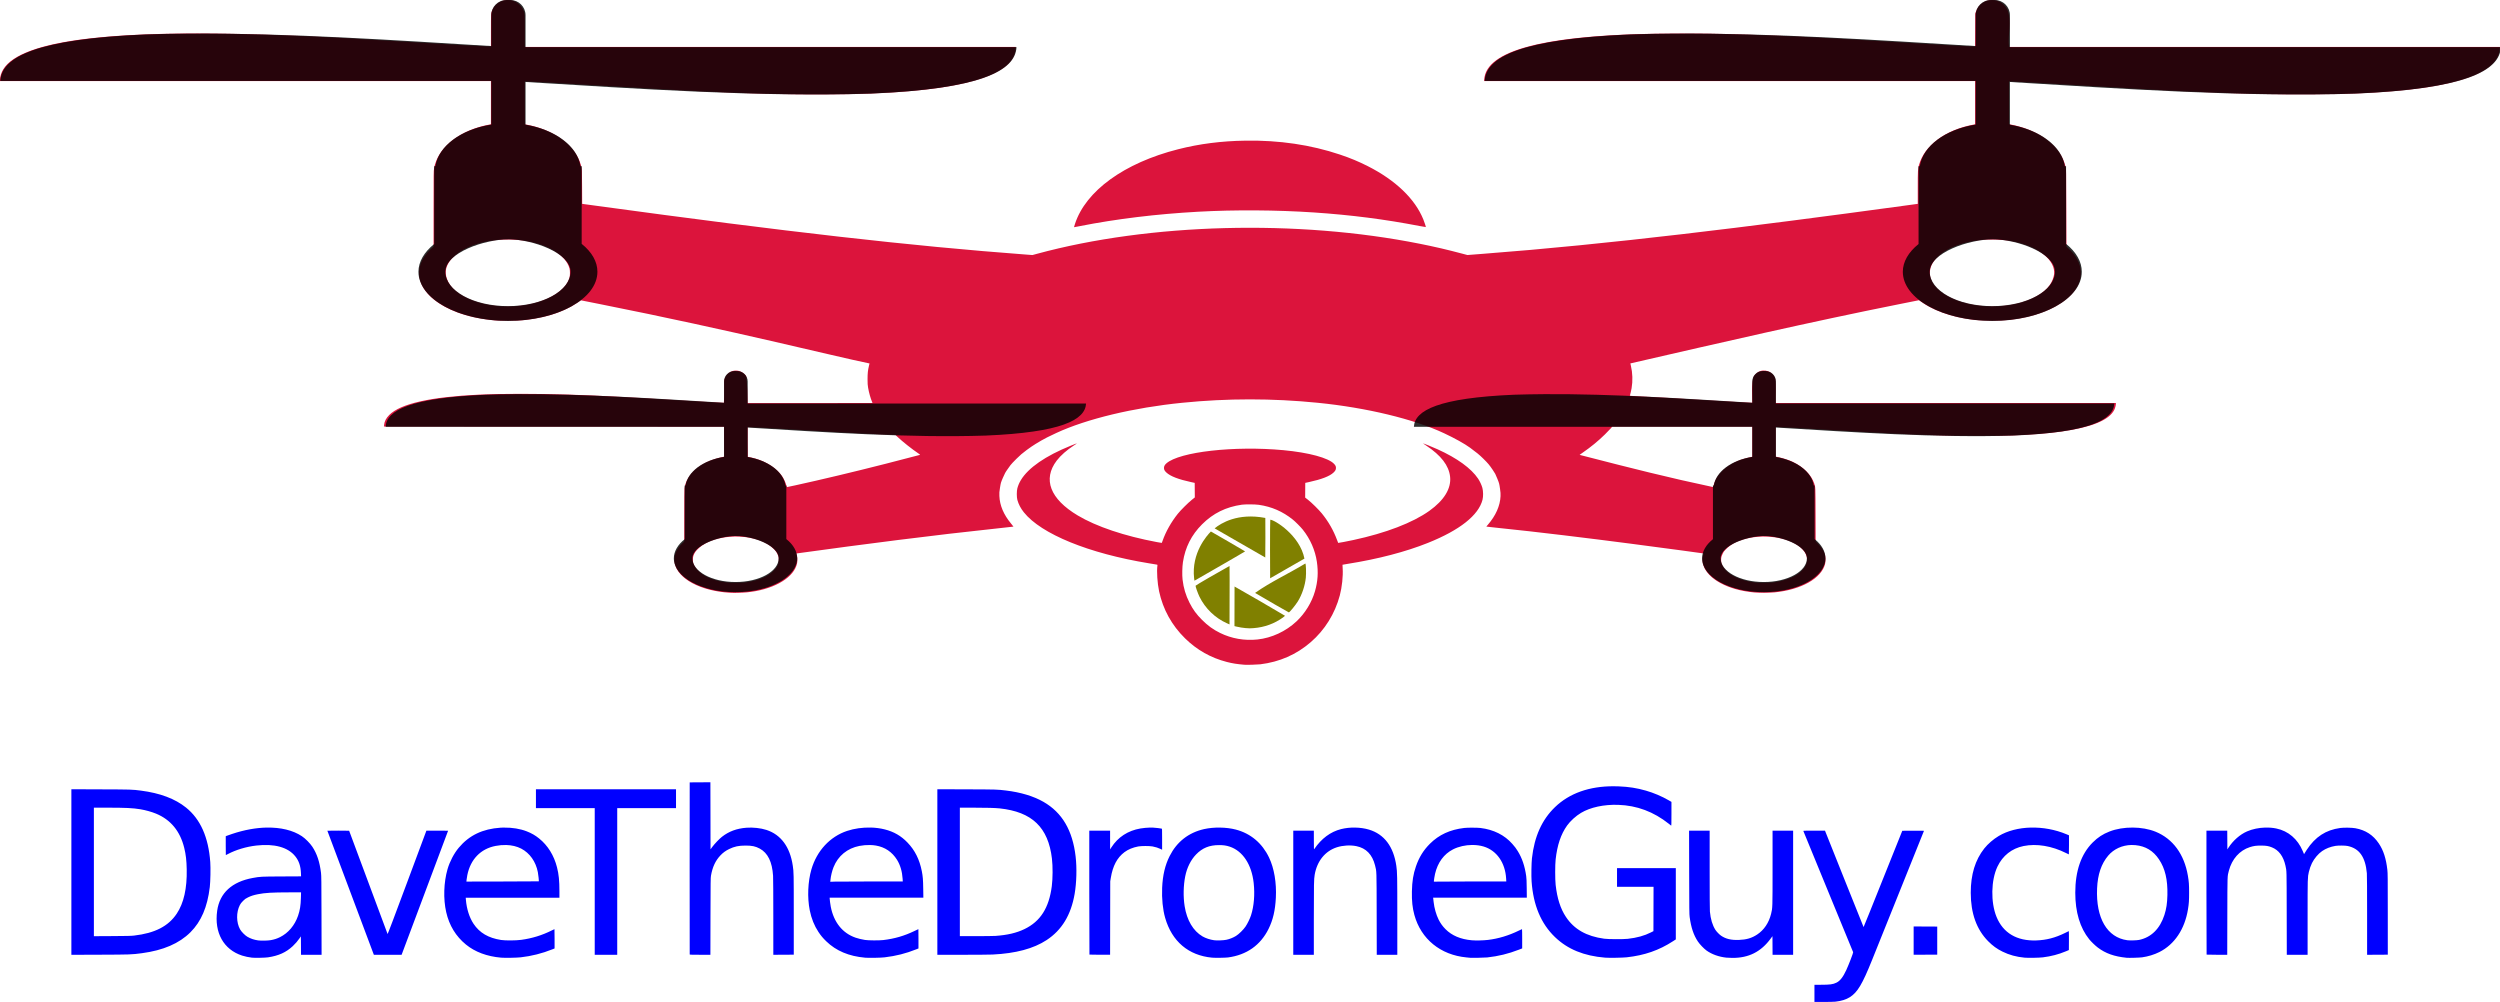 <?xml version="1.0" encoding="UTF-8" standalone="no"?>
<!-- Created with Inkscape (http://www.inkscape.org/) -->

<svg
   width="170.86mm"
   height="68.477mm"
   viewBox="0 0 170.86 68.477"
   version="1.1"
   id="svg1"
   xml:space="preserve"
   inkscape:version="1.4 (e7c3feb1, 2024-10-09)"
   sodipodi:docname="DTDG_Logo_edited.svg"
   xmlns:inkscape="http://www.inkscape.org/namespaces/inkscape"
   xmlns:sodipodi="http://sodipodi.sourceforge.net/DTD/sodipodi-0.dtd"
   xmlns="http://www.w3.org/2000/svg"
   xmlns:svg="http://www.w3.org/2000/svg"><sodipodi:namedview
     id="namedview1"
     pagecolor="#ffffff"
     bordercolor="#666666"
     borderopacity="1.0"
     inkscape:showpageshadow="2"
     inkscape:pageopacity="0.0"
     inkscape:pagecheckerboard="0"
     inkscape:deskcolor="#d1d1d1"
     inkscape:document-units="mm"
     inkscape:zoom="2.88"
     inkscape:cx="332.29167"
     inkscape:cy="63.194444"
     inkscape:window-width="1872"
     inkscape:window-height="887"
     inkscape:window-x="0"
     inkscape:window-y="25"
     inkscape:window-maximized="0"
     inkscape:current-layer="layer1"
     showgrid="false" /><defs
     id="defs1"><inkscape:path-effect
       effect="offset"
       id="path-effect4"
       is_visible="true"
       lpeversion="1.3"
       linejoin_type="miter"
       unit="mm"
       offset="-0.3"
       miter_limit="4"
       attempt_force_join="false"
       update_on_knot_move="true" /><clipPath
       clipPathUnits="userSpaceOnUse"
       id="clipPath2"><rect
         style="fill:none;stroke:#000000;stroke-width:0.049;stroke-linecap:round;stroke-linejoin:round;paint-order:markers stroke fill"
         id="rect3"
         width="166.774"
         height="18.407"
         x="24.288"
         y="98.137" /></clipPath><clipPath
       clipPathUnits="userSpaceOnUse"
       id="clipPath4"><rect
         style="fill:none;stroke:none;stroke-width:0.587;stroke-linecap:round;stroke-linejoin:round;stroke-dasharray:none;paint-order:markers stroke fill"
         id="rect5"
         width="189.877"
         height="63.189"
         x="11.517"
         y="31.127" /></clipPath></defs><g
     inkscape:groupmode="layer"
     id="layer2"
     inkscape:label="DaveTheDroneGuy Logo"
     transform="translate(-22.961,-46.054)"><path
       id="path122"
       style="display:inline;fill:#0000ff;stroke:none;stroke-width:0;stroke-dasharray:none"
       d="m 71.512,99.516 -0.707,0.005 -0.707,0.004 -0.004,5.87 c -0.002,3.228 -6.82e-4,5.879 0.004,5.891 0.006,0.016 0.163,0.021 0.711,0.021 h 0.703 l 0.006,-2.625 c 0.005,-2.368 0.009,-2.641 0.034,-2.782 0.105,-0.595 0.305,-1.024 0.645,-1.384 0.177,-0.187 0.357,-0.319 0.595,-0.435 0.36,-0.175 0.651,-0.237 1.127,-0.238 0.435,-6.8e-4 0.678,0.051 0.965,0.206 0.552,0.298 0.851,0.906 0.912,1.859 0.009,0.142 0.016,1.348 0.016,2.824 l 5.17e-4,2.576 0.699,-0.004 0.699,-0.004 v -2.745 c -6e-5,-2.836 -0.001,-2.893 -0.068,-3.34 -0.189,-1.278 -0.808,-2.117 -1.8,-2.441 -0.385,-0.126 -0.922,-0.185 -1.368,-0.15 -0.669,0.053 -1.198,0.249 -1.675,0.622 -0.18,0.141 -0.502,0.479 -0.654,0.685 l -0.124,0.169 -0.004,-2.291 z m 61.739,0.274 c -1.67,-0.005 -3.033,0.479 -4.017,1.428 -0.894,0.862 -1.406,2.001 -1.574,3.498 -0.036,0.318 -0.049,1.213 -0.024,1.571 0.114,1.632 0.642,2.89 1.597,3.809 0.867,0.834 1.98,1.29 3.431,1.408 h 5.2e-4 c 0.268,0.022 1.193,0.006 1.471,-0.024 1.217,-0.134 2.208,-0.478 3.163,-1.098 l 0.194,-0.126 v -2.435 -2.435 h -2.009 -2.009 v 0.637 0.637 h 1.248 1.248 l -0.004,1.516 -0.004,1.516 -0.17,0.086 c -0.44,0.225 -0.96,0.37 -1.583,0.439 -0.316,0.035 -1.329,0.03 -1.612,-0.008 -1.212,-0.164 -2.054,-0.644 -2.617,-1.493 -0.373,-0.562 -0.597,-1.262 -0.701,-2.189 -0.041,-0.363 -0.041,-1.371 0,-1.736 0.11,-0.986 0.359,-1.723 0.782,-2.317 0.219,-0.308 0.602,-0.656 0.953,-0.865 0.639,-0.382 1.566,-0.582 2.542,-0.549 1.278,0.042 2.422,0.47 3.456,1.292 0.077,0.061 0.15,0.119 0.161,0.128 0.017,0.013 0.021,-0.15 0.021,-0.803 v -0.819 l -0.186,-0.108 c -0.471,-0.273 -1.032,-0.511 -1.564,-0.663 -0.625,-0.179 -1.154,-0.261 -1.856,-0.29 -0.114,-0.005 -0.227,-0.007 -0.338,-0.007 z M 27.839,99.994 v 5.658 5.658 l 1.947,-0.007 c 2.101,-0.008 2.173,-0.01 2.872,-0.103 1.46,-0.195 2.551,-0.666 3.317,-1.43 0.737,-0.735 1.16,-1.723 1.323,-3.085 0.045,-0.377 0.063,-1.305 0.033,-1.714 -0.124,-1.699 -0.671,-2.93 -1.655,-3.723 -0.751,-0.605 -1.772,-0.989 -3.084,-1.16 -0.592,-0.077 -0.647,-0.079 -2.749,-0.086 z m 59.184,0 v 5.657 5.657 h 1.716 c 0.944,0 1.872,-0.008 2.063,-0.017 1.576,-0.076 2.794,-0.402 3.688,-0.988 1.041,-0.683 1.669,-1.718 1.917,-3.163 0.131,-0.765 0.157,-1.758 0.067,-2.542 -0.207,-1.794 -0.922,-3.01 -2.198,-3.742 -0.678,-0.389 -1.559,-0.655 -2.572,-0.776 -0.595,-0.071 -0.636,-0.072 -2.683,-0.079 z m -27.434,0.002 v 0.645 0.645 h 2.009 2.009 v 5.011 5.011 h 0.769 0.769 v -5.011 -5.011 h 2.009 2.009 v -0.645 -0.645 h -4.787 z m -30.212,1.257 0.889,5.2e-4 c 1.272,3.9e-4 1.777,0.024 2.286,0.109 0.356,0.059 0.771,0.175 1.072,0.299 1.001,0.412 1.648,1.197 1.928,2.34 0.112,0.456 0.158,0.859 0.17,1.469 0.026,1.304 -0.2,2.304 -0.683,3.029 -0.574,0.86 -1.493,1.331 -2.917,1.496 -0.198,0.023 -0.459,0.029 -1.492,0.035 l -1.253,0.007 v -4.391 z m 59.184,0 0.897,5.2e-4 c 0.909,5e-4 1.523,0.017 1.823,0.049 2.217,0.237 3.321,1.297 3.573,3.431 0.063,0.529 0.059,1.357 -0.009,1.886 -0.191,1.485 -0.778,2.408 -1.869,2.933 -0.543,0.262 -1.159,0.407 -1.976,0.465 -0.127,0.009 -0.728,0.017 -1.335,0.017 h -1.104 v -4.39 z m -31.15,1.36 c -0.08,0.001 -0.159,0.004 -0.239,0.009 -1.223,0.079 -2.147,0.521 -2.856,1.368 -0.328,0.392 -0.618,0.946 -0.769,1.466 -0.261,0.902 -0.297,2.035 -0.091,2.938 0.206,0.906 0.658,1.649 1.346,2.212 0.622,0.509 1.441,0.815 2.406,0.899 0.254,0.022 1.056,0.008 1.337,-0.023 0.737,-0.082 1.47,-0.267 2.165,-0.546 l 0.153,-0.061 v -0.66 c 0,-0.363 -0.004,-0.659 -0.008,-0.659 -0.005,0 -0.081,0.036 -0.169,0.081 -0.677,0.339 -1.359,0.549 -2.104,0.65 -0.368,0.05 -1.081,0.054 -1.373,0.009 -0.872,-0.135 -1.476,-0.491 -1.886,-1.109 -0.284,-0.429 -0.47,-1.015 -0.521,-1.637 l -0.012,-0.143 h 3.202 3.202 v -0.442 c -2.66e-4,-0.72 -0.044,-1.156 -0.164,-1.629 -0.207,-0.819 -0.627,-1.497 -1.225,-1.978 -0.268,-0.215 -0.509,-0.354 -0.844,-0.486 -0.442,-0.174 -0.991,-0.264 -1.549,-0.256 z m -16.219,5.2e-4 c -0.738,0.014 -1.543,0.158 -2.365,0.434 -0.173,0.058 -0.342,0.117 -0.376,0.131 l -0.062,0.027 v 0.644 c 0,0.355 0.003,0.645 0.006,0.645 0.004,0 0.069,-0.033 0.145,-0.073 0.547,-0.289 1.251,-0.5 1.933,-0.579 1.236,-0.143 2.17,0.114 2.667,0.735 0.249,0.311 0.368,0.661 0.388,1.144 l 0.009,0.226 -1.329,0.007 c -1.428,0.007 -1.454,0.009 -1.966,0.102 -1.434,0.261 -2.268,1.029 -2.439,2.245 -0.209,1.491 0.439,2.652 1.708,3.062 0.188,0.061 0.455,0.117 0.673,0.142 v -5.1e-4 c 0.192,0.022 0.894,0.007 1.091,-0.022 0.729,-0.109 1.236,-0.339 1.694,-0.766 0.172,-0.16 0.345,-0.361 0.472,-0.548 l 0.083,-0.121 0.005,0.63 0.004,0.63 h 0.703 0.703 l -0.006,-2.691 c -0.005,-2.359 -0.009,-2.718 -0.033,-2.906 -0.095,-0.764 -0.275,-1.306 -0.592,-1.786 -0.158,-0.24 -0.483,-0.567 -0.718,-0.723 -0.614,-0.408 -1.45,-0.605 -2.398,-0.587 z m 60.374,0 c -0.204,0.005 -0.462,0.028 -0.661,0.062 -0.86,0.148 -1.538,0.59 -1.991,1.298 l -0.085,0.132 v -0.641 -0.641 h -0.711 -0.711 v 4.231 c 0,2.326 0.005,4.234 0.011,4.241 0.006,0.006 0.326,0.011 0.711,0.011 h 0.7 l 0.005,-2.509 0.005,-2.509 0.037,-0.228 c 0.134,-0.827 0.434,-1.392 0.937,-1.768 0.248,-0.185 0.573,-0.32 0.938,-0.388 0.214,-0.04 0.771,-0.04 0.982,-0.001 0.194,0.036 0.398,0.1 0.539,0.17 l 0.112,0.055 v -0.717 c 0,-0.668 -0.002,-0.718 -0.029,-0.726 -0.058,-0.018 -0.43,-0.061 -0.608,-0.07 -0.052,-0.003 -0.114,-0.003 -0.182,-0.002 z m 14.013,0 c -0.33,-0.006 -0.662,0.029 -0.963,0.105 -0.724,0.183 -1.343,0.644 -1.832,1.363 -0.027,0.039 -0.028,0.008 -0.029,-0.608 l -10e-4,-0.649 h -0.703 -0.703 v 4.242 l -5.1e-4,4.242 h 0.703 0.703 v -2.443 c 0,-2.432 0.006,-2.716 0.058,-3.025 0.16,-0.936 0.716,-1.624 1.521,-1.881 0.408,-0.13 0.921,-0.16 1.329,-0.076 0.664,0.135 1.089,0.573 1.276,1.315 0.11,0.437 0.105,0.259 0.111,3.328 l 0.006,2.782 h 0.702 0.702 v -2.675 c -3e-4,-2.743 -0.005,-2.972 -0.067,-3.402 -0.191,-1.321 -0.828,-2.165 -1.868,-2.478 -0.289,-0.087 -0.615,-0.133 -0.945,-0.139 z m 53.137,0 c -0.557,-0.003 -1.115,0.086 -1.583,0.269 -0.461,0.18 -0.796,0.399 -1.15,0.752 -0.788,0.786 -1.189,1.944 -1.189,3.432 0,1.323 0.323,2.403 0.954,3.183 0.131,0.162 0.408,0.429 0.579,0.559 0.538,0.408 1.128,0.618 1.981,0.704 0.149,0.015 0.869,-0.006 1.05,-0.03 0.409,-0.056 0.834,-0.186 1.182,-0.361 1.039,-0.523 1.735,-1.562 1.957,-2.923 0.063,-0.389 0.077,-0.589 0.077,-1.133 0,-0.561 -0.014,-0.757 -0.084,-1.166 -0.25,-1.463 -1.026,-2.521 -2.203,-3.001 -0.46,-0.188 -1.015,-0.283 -1.572,-0.286 z m 9.057,0 c -0.435,0.013 -0.877,0.103 -1.238,0.261 -0.485,0.212 -0.955,0.624 -1.273,1.115 l -0.074,0.115 -0.004,-0.64 -0.004,-0.64 h -0.711 -0.711 v 4.231 c 0,2.326 0.005,4.234 0.011,4.241 0.007,0.006 0.326,0.011 0.71,0.011 h 0.7 l 0.006,-2.633 c 0.007,-2.885 7.5e-4,-2.715 0.105,-3.111 0.21,-0.8 0.736,-1.39 1.433,-1.612 0.268,-0.085 0.43,-0.108 0.773,-0.107 0.342,6.6e-4 0.501,0.027 0.736,0.121 0.472,0.189 0.785,0.611 0.926,1.25 0.085,0.382 0.08,0.222 0.086,3.262 l 0.006,2.832 h 0.711 0.711 v -2.543 c 0,-2.73 4.5e-4,-2.759 0.085,-3.12 0.047,-0.2 0.134,-0.449 0.212,-0.604 0.162,-0.323 0.435,-0.644 0.699,-0.825 0.255,-0.174 0.562,-0.294 0.905,-0.352 0.191,-0.033 0.673,-0.029 0.84,0.007 0.8,0.171 1.209,0.754 1.309,1.863 0.011,0.122 0.017,1.161 0.017,2.881 v 2.692 l 0.707,-0.004 0.707,-0.004 -5.1e-4,-2.77 c -3e-4,-2.532 -0.003,-2.792 -0.029,-3.026 -0.088,-0.78 -0.265,-1.328 -0.582,-1.802 -0.387,-0.579 -0.91,-0.919 -1.609,-1.044 -0.235,-0.042 -0.778,-0.051 -1.028,-0.017 -0.986,0.136 -1.706,0.605 -2.285,1.486 -0.067,0.101 -0.136,0.212 -0.155,0.245 l -0.034,0.06 -0.086,-0.204 c -0.35,-0.834 -0.987,-1.38 -1.811,-1.552 -0.238,-0.05 -0.497,-0.07 -0.758,-0.062 z m -95.305,5.1e-4 c -0.552,-0.015 -1.12,0.063 -1.616,0.229 -1.17,0.391 -2.066,1.359 -2.436,2.629 -0.243,0.837 -0.288,1.924 -0.114,2.793 0.112,0.562 0.311,1.057 0.596,1.484 0.17,0.255 0.302,0.412 0.529,0.634 0.673,0.655 1.551,1.026 2.66,1.123 v 5.2e-4 c 0.247,0.022 1.069,0.007 1.331,-0.024 0.768,-0.09 1.46,-0.265 2.162,-0.547 l 0.153,-0.061 v -0.66 c 0,-0.363 -0.003,-0.66 -0.006,-0.66 -0.003,0 -0.128,0.059 -0.277,0.131 -0.689,0.332 -1.356,0.525 -2.123,0.616 -0.28,0.033 -1.012,0.029 -1.249,-0.008 -0.218,-0.034 -0.464,-0.093 -0.643,-0.155 -0.895,-0.309 -1.489,-1.05 -1.696,-2.114 -0.03,-0.154 -0.076,-0.501 -0.076,-0.572 v -0.049 h 3.202 3.202 l -0.009,-0.608 c -0.009,-0.626 -0.027,-0.846 -0.095,-1.195 -0.158,-0.806 -0.472,-1.435 -0.981,-1.964 -0.441,-0.458 -0.929,-0.74 -1.556,-0.898 -0.301,-0.076 -0.627,-0.118 -0.959,-0.127 z m 79.281,0 c -0.812,0.021 -1.581,0.214 -2.185,0.574 -0.367,0.218 -0.743,0.543 -0.988,0.852 -0.622,0.786 -0.926,1.78 -0.926,3.026 0,1.406 0.397,2.512 1.187,3.312 0.312,0.316 0.604,0.528 0.988,0.716 0.461,0.227 0.943,0.358 1.504,0.411 h 5.2e-4 c 0.239,0.022 1.001,0.009 1.248,-0.022 0.567,-0.07 1.077,-0.204 1.571,-0.411 l 0.207,-0.087 0.004,-0.651 c 0.003,-0.358 -7.5e-4,-0.647 -0.008,-0.644 -0.007,0.003 -0.121,0.059 -0.253,0.124 -0.678,0.334 -1.27,0.488 -1.968,0.513 -1.33,0.047 -2.269,-0.51 -2.72,-1.612 -0.405,-0.991 -0.377,-2.507 0.064,-3.433 0.358,-0.753 0.98,-1.243 1.786,-1.407 0.888,-0.18 1.931,-0.008 2.908,0.482 0.098,0.049 0.181,0.089 0.186,0.089 0.005,0 0.009,-0.293 0.009,-0.652 v -0.652 l -0.178,-0.074 c -0.772,-0.324 -1.626,-0.474 -2.437,-0.453 z m -55.408,5.2e-4 c -0.377,-0.005 -0.755,0.029 -1.086,0.103 -1.059,0.239 -1.863,0.867 -2.355,1.841 -0.312,0.618 -0.476,1.311 -0.513,2.168 -0.032,0.745 0.043,1.489 0.206,2.059 0.462,1.608 1.595,2.569 3.207,2.719 0.203,0.019 0.91,0.009 1.091,-0.015 1.273,-0.171 2.216,-0.837 2.769,-1.953 0.302,-0.61 0.453,-1.257 0.498,-2.128 0.053,-1.018 -0.116,-2.016 -0.464,-2.745 -0.471,-0.987 -1.26,-1.65 -2.279,-1.915 -0.323,-0.084 -0.698,-0.129 -1.074,-0.134 z m 17.249,0.005 c -0.221,1.8e-4 -0.444,0.007 -0.559,0.021 -0.967,0.114 -1.725,0.463 -2.34,1.076 -0.446,0.445 -0.744,0.926 -0.959,1.55 -0.184,0.534 -0.262,1.017 -0.276,1.712 -0.013,0.647 0.037,1.126 0.169,1.607 0.452,1.648 1.787,2.736 3.564,2.903 0.105,0.01 0.216,0.02 0.248,0.024 0.111,0.013 1.002,-0.005 1.166,-0.023 0.766,-0.085 1.442,-0.25 2.154,-0.526 l 0.236,-0.091 v -0.659 c 0,-0.363 -0.005,-0.659 -0.012,-0.659 -0.007,0 -0.102,0.044 -0.211,0.098 -0.689,0.338 -1.407,0.555 -2.117,0.639 -0.311,0.037 -0.834,0.049 -1.1,0.025 -0.765,-0.067 -1.365,-0.32 -1.802,-0.761 -0.198,-0.199 -0.344,-0.403 -0.473,-0.66 -0.162,-0.323 -0.292,-0.784 -0.337,-1.193 -0.01,-0.086 -0.021,-0.189 -0.026,-0.227 l -0.009,-0.07 h 3.202 3.202 l -0.007,-0.641 c -0.005,-0.483 -0.014,-0.69 -0.036,-0.839 -0.098,-0.686 -0.281,-1.228 -0.58,-1.709 -0.113,-0.183 -0.191,-0.286 -0.365,-0.484 -0.534,-0.609 -1.277,-0.981 -2.182,-1.092 -0.109,-0.013 -0.328,-0.02 -0.549,-0.02 z m -77.512,0.204 c -0.409,0 -0.744,0.003 -0.744,0.006 0,0.004 2.346,6.264 3.145,8.391 l 0.033,0.087 h 0.948 0.948 l 0.033,-0.087 c 0.799,-2.127 3.145,-8.387 3.145,-8.391 0,-0.004 -0.334,-0.006 -0.742,-0.006 h -0.741 l -1.321,3.548 c -0.882,2.37 -1.325,3.538 -1.332,3.518 -0.055,-0.142 -2.628,-7.055 -2.628,-7.06 0,-0.004 -0.335,-0.007 -0.744,-0.007 z m 100.866,5.2e-4 c -0.699,-1e-4 -0.741,0.002 -0.733,0.029 0.005,0.016 0.769,1.878 1.699,4.138 0.93,2.26 1.696,4.124 1.703,4.142 0.014,0.036 -0.296,0.843 -0.466,1.212 -0.222,0.483 -0.427,0.747 -0.674,0.867 -0.243,0.118 -0.437,0.145 -1.071,0.145 h -0.434 v 0.587 0.587 h 0.627 c 0.345,0 0.704,-0.008 0.798,-0.018 0.392,-0.04 0.745,-0.149 0.997,-0.31 0.521,-0.332 0.851,-0.887 1.513,-2.533 0.192,-0.477 1.07,-2.662 1.951,-4.853 l 1.601,-3.985 -0.737,-0.004 c -0.405,-0.003 -0.742,0.001 -0.748,0.008 -0.006,0.007 -0.601,1.491 -1.322,3.299 -0.721,1.807 -1.316,3.283 -1.322,3.279 -0.006,-0.004 -0.602,-1.488 -1.324,-3.299 l -1.314,-3.291 z m -8.545,5.1e-4 0.006,2.848 c 0.005,2.555 0.009,2.87 0.034,3.055 0.097,0.717 0.269,1.232 0.56,1.67 0.127,0.192 0.411,0.489 0.59,0.618 0.36,0.26 0.848,0.434 1.359,0.488 h 5.1e-4 c 0.077,0.008 0.259,0.015 0.404,0.017 1.12,0.009 1.962,-0.415 2.627,-1.324 l 0.118,-0.161 0.004,0.636 0.004,0.637 h 0.702 0.703 v -4.242 -4.242 h -0.703 -0.703 v 2.526 c 0,2.779 9.9e-4,2.753 -0.101,3.162 -0.152,0.611 -0.48,1.098 -0.949,1.41 -0.367,0.244 -0.736,0.353 -1.257,0.371 -0.519,0.018 -0.89,-0.07 -1.209,-0.288 -0.121,-0.083 -0.313,-0.28 -0.39,-0.401 -0.203,-0.319 -0.329,-0.735 -0.376,-1.248 -0.011,-0.115 -0.017,-1.171 -0.017,-2.857 v -2.675 h -0.703 z m -14.825,0.979 c 0.275,-0.002 0.544,0.033 0.784,0.105 0.892,0.27 1.478,1.106 1.538,2.194 l 0.011,0.194 h -2.176 c -1.197,0 -2.311,0.005 -2.476,0.011 -0.281,0.01 -0.3,0.009 -0.3,-0.019 0,-0.058 0.052,-0.383 0.083,-0.513 0.18,-0.773 0.605,-1.352 1.227,-1.671 0.38,-0.195 0.852,-0.299 1.309,-0.302 z m 45.058,5.1e-4 c 0.089,-0.002 0.18,0.002 0.271,0.011 0.698,0.068 1.217,0.381 1.613,0.973 0.418,0.625 0.597,1.385 0.574,2.433 -0.013,0.569 -0.069,0.941 -0.205,1.365 -0.305,0.947 -0.909,1.54 -1.742,1.708 v -5.2e-4 c -0.151,0.031 -0.624,0.043 -0.79,0.021 -1.384,-0.186 -2.157,-1.51 -2.069,-3.546 0.041,-0.951 0.288,-1.68 0.759,-2.237 0.384,-0.455 0.964,-0.717 1.59,-0.728 z m -111.083,10e-4 c 0.384,0.01 0.736,0.092 1.031,0.245 0.587,0.305 1.001,0.89 1.14,1.613 0.034,0.177 0.079,0.609 0.065,0.624 v 5.1e-4 c -0.004,0.004 -1.119,0.009 -2.477,0.012 l -2.47,0.005 0.01,-0.121 c 0.006,-0.067 0.029,-0.213 0.052,-0.325 0.218,-1.078 0.913,-1.795 1.931,-1.991 0.247,-0.048 0.488,-0.068 0.718,-0.062 z m 24.872,0.001 c 0.141,0.003 0.277,0.015 0.4,0.036 0.62,0.106 1.107,0.434 1.446,0.974 0.22,0.351 0.353,0.802 0.383,1.299 l 0.011,0.182 h -2.175 c -1.196,0 -2.311,0.005 -2.477,0.011 l -0.303,0.011 0.012,-0.13 c 0.023,-0.256 0.111,-0.62 0.21,-0.868 0.308,-0.773 0.944,-1.294 1.771,-1.454 0.235,-0.045 0.485,-0.066 0.72,-0.061 z m 23.849,0.005 c 0.308,0 0.498,0.028 0.735,0.106 0.89,0.297 1.497,1.216 1.637,2.479 0.087,0.788 0.021,1.591 -0.182,2.216 -0.074,0.227 -0.243,0.573 -0.373,0.765 -0.148,0.219 -0.458,0.523 -0.658,0.645 -0.191,0.117 -0.435,0.214 -0.654,0.26 -0.193,0.041 -0.638,0.058 -0.831,0.032 -0.277,-0.037 -0.585,-0.139 -0.796,-0.262 -0.64,-0.374 -1.071,-1.102 -1.224,-2.068 -0.102,-0.641 -0.086,-1.415 0.041,-2.046 0.118,-0.587 0.379,-1.112 0.738,-1.485 0.429,-0.445 0.909,-0.642 1.568,-0.642 z m -63.559,3.23 h 0.825 l -0.01,0.376 c -0.014,0.522 -0.066,0.849 -0.195,1.223 -0.227,0.658 -0.668,1.181 -1.23,1.46 -0.209,0.104 -0.392,0.163 -0.633,0.207 -0.204,0.037 -0.667,0.046 -0.867,0.018 -0.282,-0.041 -0.504,-0.116 -0.734,-0.249 -0.16,-0.092 -0.408,-0.344 -0.498,-0.504 -0.263,-0.47 -0.27,-1.172 -0.017,-1.661 0.052,-0.101 0.105,-0.17 0.218,-0.283 0.133,-0.133 0.17,-0.16 0.34,-0.243 0.208,-0.102 0.382,-0.157 0.686,-0.218 0.476,-0.095 0.974,-0.124 2.115,-0.125 z m 111.036,2.331 v 0.968 0.966 l 0.806,-0.004 0.806,-0.004 v -0.959 -0.959 l -0.806,-0.004 z"
       inkscape:label="DaveTheDroneGuy"
       inkscape:export-filename="../../Desktop/DTDG_Logo.png"
       inkscape:export-xdpi="600"
       inkscape:export-ydpi="600" /><path
       id="path126"
       style="display:inline;fill:#808000;stroke:none;stroke-width:0;stroke-dasharray:none"
       d="m 105.973,82.163 c 0.18,0.105 3.447,1.99 3.461,1.991 0.016,-0.9 0.007,-1.802 0.004,-2.702 -1.885,-0.361 -3.032,0.357 -3.465,0.712 z m 3.804,-0.589 c -0.025,0 -0.017,4.002 -0.01,4.002 0.007,0 0.93,-0.531 2.344,-1.345 -0.312,-1.597 -2.05,-2.657 -2.335,-2.657 z m -4.059,0.805 c -0.269,0.27 -1.342,1.465 -1.147,3.196 h -5.2e-4 c 0.01,0.091 0.022,0.166 0.025,0.166 0.424,-0.241 3.46,-1.987 3.461,-2.004 -0.773,-0.463 -1.558,-0.907 -2.338,-1.358 z m 6.454,2.188 c -1.127,0.686 -2.374,1.257 -3.434,2.009 0.621,0.371 2.281,1.328 2.306,1.33 0.051,0.004 0.449,-0.48 0.617,-0.751 0.284,-0.457 0.491,-1.075 0.546,-1.627 0.031,-0.319 0.008,-0.962 -0.035,-0.962 z m -5.181,0.169 c -0.516,0.282 -2.305,1.308 -2.32,1.349 -0.016,0.041 0.157,0.528 0.269,0.756 0.391,0.798 1.072,1.454 1.877,1.811 l 0.174,0.077 c -0.005,-1.331 0.018,-2.662 0.001,-3.993 z m 0.344,1.402 c -0.006,0 -0.006,1.062 -0.006,2.707 l 0.145,0.035 c 0.202,0.049 0.43,0.085 0.624,0.101 h 5.1e-4 c 0.243,0.02 0.312,0.02 0.547,0.001 0.741,-0.059 1.41,-0.303 2.003,-0.73 0.075,-0.054 0.136,-0.105 0.136,-0.113 -1.142,-0.679 -2.295,-1.344 -3.451,-2.001 z"
       sodipodi:nodetypes="csccsccssssccsscsccssccssssscccccccssc"
       inkscape:label="Lense" /><path
       id="path127"
       style="display:inline;fill:#dc143c;stroke:none;stroke-width:0;stroke-dasharray:none"
       d="m 159.136,46.055 c -0.493,-0.013 -0.96,0.293 -1.135,0.805 l -0.044,0.129 -0.01,2.245 -0.31,-0.011 c -0.17,-0.006 -0.44,-0.018 -0.599,-0.027 -0.159,-0.009 -0.565,-0.031 -0.901,-0.05 -0.626,-0.034 -1.455,-0.084 -2.629,-0.157 -2.022,-0.125 -2.79,-0.172 -3.96,-0.239 -0.74,-0.043 -1.284,-0.072 -2.762,-0.149 -1.395,-0.073 -3.652,-0.162 -5.002,-0.198 -0.346,-0.009 -0.762,-0.02 -0.926,-0.025 -1.44,-0.044 -4.533,-0.04 -5.97,0.008 -2.806,0.093 -4.914,0.298 -6.582,0.639 -2.259,0.462 -3.536,1.162 -3.842,2.106 -0.039,0.122 -0.069,0.289 -0.069,0.393 v 0.07 h 33.552 v 2.955 l -0.186,0.037 c -1.863,0.365 -3.261,1.41 -3.641,2.72 -0.086,0.297 -0.092,0.395 -0.092,1.582 v 1.098 l -0.947,0.129 c -10.623,1.452 -20.265,2.642 -28.761,3.285 -0.364,0.028 -0.753,0.058 -0.865,0.067 l -0.203,0.017 -0.337,-0.09 c -0.391,-0.105 -1.173,-0.302 -1.448,-0.364 -0.676,-0.154 -0.917,-0.205 -1.463,-0.315 -8.381,-1.675 -18.457,-1.411 -26.172,0.685 l -0.308,0.084 -0.444,-0.033 C 85.283,62.87 76.726,61.898 63.637,60.107 l -0.888,-0.121 -0.006,-1.166 c -0.006,-1.125 -0.008,-1.171 -0.042,-1.325 -0.132,-0.584 -0.419,-1.077 -0.898,-1.548 -0.669,-0.657 -1.677,-1.149 -2.781,-1.36 -0.098,-0.019 -0.182,-0.034 -0.186,-0.034 -0.004,0 -0.007,-0.663 -0.007,-1.473 v -1.473 l 0.103,0.009 c 0.057,0.005 0.211,0.013 0.343,0.019 0.671,0.027 1.715,0.086 4.341,0.248 7.753,0.477 11.275,0.619 15.271,0.62 2.743,1.82e-4 4.674,-0.073 6.565,-0.249 4.488,-0.418 6.798,-1.373 6.923,-2.862 L 92.386,49.262 H 58.828 v -1.087 c -3.1e-4,-1.168 -0.002,-1.195 -0.088,-1.405 -0.089,-0.22 -0.271,-0.431 -0.475,-0.552 -0.591,-0.351 -1.356,-0.115 -1.647,0.509 -0.105,0.226 -0.104,0.216 -0.104,1.418 l -5.17e-4,1.089 -0.302,-0.011 c -0.513,-0.019 -2.021,-0.103 -3.353,-0.185 -0.223,-0.014 -0.703,-0.043 -1.067,-0.066 -2.092,-0.129 -3.273,-0.2 -5.159,-0.305 -1.864,-0.105 -4.617,-0.22 -6.284,-0.264 -0.346,-0.009 -0.762,-0.021 -0.926,-0.026 -0.164,-0.005 -0.912,-0.016 -1.662,-0.025 -3.53,-0.042 -6.514,0.074 -8.772,0.341 C 25.733,49.077 23.795,49.78 23.18,50.8 c -0.132,0.219 -0.219,0.498 -0.219,0.702 v 0.091 h 33.552 v 1.478 1.477 l -0.186,0.037 c -2,0.392 -3.458,1.568 -3.7,2.985 -0.032,0.189 -0.033,0.266 -0.033,2.768 l -5.17e-4,2.574 -0.132,0.116 c -0.429,0.375 -0.731,0.86 -0.825,1.325 -0.256,1.262 0.85,2.477 2.868,3.15 0.653,0.218 1.418,0.368 2.274,0.448 0.353,0.033 1.526,0.027 1.885,-0.009 1.179,-0.119 2.169,-0.373 3.006,-0.773 0.308,-0.147 0.49,-0.251 0.766,-0.438 l 0.226,-0.152 1.229,0.244 c 9.333,1.857 15.939,3.549 18.454,4.062 l 0.043,0.009 -0.037,0.151 c -0.075,0.312 -0.098,0.525 -0.098,0.92 4.7e-4,0.307 0.007,0.409 0.037,0.585 0.058,0.336 0.167,0.724 0.27,0.966 0.017,0.039 0.03,0.075 0.03,0.079 0,0.004 -1.92,0.007 -4.266,0.007 h -4.266 c -0.012,-0.591 -0.019,-1.161 -0.092,-1.789 -0.013,-0.115 -0.181,-0.243 -0.286,-0.31 -0.23,-0.147 -0.524,-0.164 -0.77,-0.043 -0.205,0.101 -0.337,0.247 -0.415,0.463 l -0.04,0.11 c -0.007,0.517 0.018,1.04 -0.021,1.553 -0.138,-3.02e-4 -1.906,-0.1 -3.353,-0.19 -3.528,-0.218 -5.282,-0.308 -7.276,-0.373 -2.156,-0.07 -4.572,-0.07 -6.077,5.17e-4 -3.347,0.157 -5.388,0.617 -6.161,1.388 -0.216,0.216 -0.331,0.435 -0.356,0.684 l -0.011,0.11 23.247,0.008 c 0.003,0.684 0.006,1.369 0.009,2.053 l -0.219,0.045 c -0.307,0.064 -0.722,0.204 -0.997,0.339 -0.865,0.423 -1.406,1.07 -1.496,1.791 -0.011,0.085 -0.017,0.783 -0.017,1.881 l -5.17e-4,1.745 -0.114,0.103 c -0.232,0.21 -0.431,0.509 -0.514,0.773 -0.05,0.161 -0.062,0.437 -0.027,0.608 0.221,1.066 1.772,1.895 3.769,2.013 h 5.17e-4 c 0.293,0.017 0.815,0.006 1.152,-0.026 1.706,-0.159 3.082,-0.898 3.397,-1.823 0.084,-0.246 0.093,-0.486 0.027,-0.721 l -0.03,-0.11 0.035,-0.008 c 4.617,-0.638 9.241,-1.236 13.876,-1.728 0.735,-0.076 0.921,-0.097 0.927,-0.103 0.002,-0.002 -0.069,-0.093 -0.158,-0.2 -0.512,-0.614 -0.779,-1.244 -0.805,-1.897 -0.009,-0.217 -0.004,-0.271 0.042,-0.556 0.057,-0.353 0.057,-0.351 0.199,-0.685 0.126,-0.294 0.171,-0.376 0.322,-0.587 0.065,-0.091 0.153,-0.214 0.195,-0.273 0.042,-0.059 0.224,-0.253 0.404,-0.431 0.274,-0.27 0.389,-0.369 0.695,-0.598 0.202,-0.151 0.477,-0.339 0.612,-0.419 0.135,-0.079 0.312,-0.185 0.393,-0.235 0.176,-0.108 0.567,-0.305 1.036,-0.521 2.082,-0.963 5.274,-1.729 8.594,-2.061 3.106,-0.311 6.149,-0.311 9.272,0 3.323,0.331 6.569,1.115 8.634,2.084 0.727,0.341 1.4,0.716 1.771,0.987 0.443,0.323 0.627,0.476 0.904,0.747 0.317,0.311 0.42,0.434 0.646,0.769 0.174,0.258 0.179,0.266 0.313,0.598 0.131,0.324 0.132,0.327 0.185,0.692 0.035,0.243 0.042,0.336 0.035,0.504 -0.027,0.659 -0.329,1.339 -0.87,1.96 l -0.101,0.116 0.062,0.012 c 0.034,0.007 0.322,0.038 0.641,0.071 5.691,0.58 14.069,1.744 14.108,1.752 l 0.035,0.008 -0.03,0.11 c -0.258,0.931 0.646,1.877 2.216,2.321 0.398,0.113 0.833,0.19 1.307,0.234 0.316,0.029 1.023,0.025 1.356,-0.008 1.839,-0.181 3.22,-0.962 3.458,-1.956 0.045,-0.189 0.037,-0.465 -0.019,-0.642 -0.082,-0.258 -0.224,-0.48 -0.458,-0.716 l -0.169,-0.169 -0.006,-1.815 c -0.007,-1.961 -0.003,-1.885 -0.095,-2.153 -0.202,-0.589 -0.729,-1.116 -1.461,-1.465 -0.243,-0.116 -0.672,-0.258 -0.949,-0.315 l -0.219,-0.045 v -2.028 h 0.107 c 0.214,0 1.027,0.046 4.201,0.239 3.18,0.193 4.735,0.267 7.193,0.343 0.897,0.028 3.892,0.028 4.597,5.17e-4 1.426,-0.056 2.532,-0.142 3.431,-0.269 2.06,-0.291 3.256,-0.78 3.607,-1.475 0.057,-0.113 0.114,-0.318 0.114,-0.412 v -0.064 h -23.25 c -0.02,-0.551 0.042,-1.112 -0.033,-1.658 -0.154,-0.499 -0.755,-0.721 -1.192,-0.441 -0.105,0.068 -0.234,0.207 -0.286,0.31 -0.165,0.561 -0.092,1.19 -0.092,1.776 l -0.186,-0.01 c -0.102,-0.006 -0.402,-0.021 -0.666,-0.035 -0.515,-0.027 -1.083,-0.059 -1.72,-0.099 -2.809,-0.174 -4.258,-0.257 -5.354,-0.309 -0.316,-0.015 -0.441,-0.026 -0.436,-0.039 0.019,-0.05 0.095,-0.379 0.117,-0.506 0.085,-0.498 0.068,-1.052 -0.049,-1.536 -0.021,-0.086 -0.037,-0.158 -0.035,-0.159 6.139,-1.412 12.278,-2.832 18.456,-4.066 l 1.272,-0.254 0.158,0.112 c 0.824,0.584 2.011,1.011 3.317,1.191 0.462,0.064 0.759,0.085 1.298,0.095 1.056,0.019 1.942,-0.08 2.853,-0.317 1.907,-0.496 3.21,-1.503 3.407,-2.634 0.12,-0.691 -0.177,-1.408 -0.823,-1.986 l -0.136,-0.122 -0.009,-2.64 c -0.009,-2.604 -0.009,-2.642 -0.043,-2.789 -0.133,-0.572 -0.409,-1.054 -0.864,-1.509 -0.673,-0.673 -1.679,-1.169 -2.825,-1.394 l -0.186,-0.037 V 51.608 l 0.103,0.009 c 0.057,0.005 0.215,0.013 0.351,0.019 0.597,0.023 1.684,0.085 3.803,0.215 4.773,0.294 6.74,0.402 9.194,0.503 2.861,0.119 4.759,0.157 7.193,0.144 1.729,-0.009 2.201,-0.019 3.365,-0.07 4.903,-0.216 7.906,-0.886 9.036,-2.017 0.302,-0.302 0.473,-0.648 0.5,-1.012 l 0.01,-0.136 H 160.264 c -0.097,-0.821 0.198,-1.752 -0.105,-2.536 -0.112,-0.24 -0.301,-0.435 -0.532,-0.549 -0.16,-0.079 -0.327,-0.118 -0.491,-0.122 z m -51.061,9.612 c -1.643,0.024 -3.129,0.215 -4.602,0.589 -3.682,0.936 -6.315,2.845 -7.047,5.111 -0.032,0.1 -0.059,0.189 -0.059,0.198 0,0.022 -0.03,0.027 0.394,-0.057 2.501,-0.493 5.233,-0.826 8.089,-0.984 2.514,-0.139 5.346,-0.121 7.904,0.05 2.531,0.17 4.859,0.468 7.225,0.926 0.231,0.045 0.424,0.078 0.428,0.073 0.012,-0.012 -0.091,-0.328 -0.173,-0.529 -0.569,-1.4 -1.894,-2.671 -3.784,-3.63 -0.627,-0.318 -1.203,-0.558 -1.91,-0.795 -2.006,-0.672 -4.143,-0.987 -6.466,-0.953 z m 51.266,6.757 c 0.387,0.012 0.772,0.049 1.105,0.11 1.67,0.306 2.852,1.157 2.905,2.09 0.008,0.14 0.004,0.179 -0.042,0.352 -0.153,0.582 -0.586,1.04 -1.342,1.419 -0.676,0.339 -1.503,0.539 -2.447,0.593 -0.652,0.037 -1.309,-0.013 -1.957,-0.149 -1.247,-0.263 -2.237,-0.863 -2.575,-1.561 -0.225,-0.465 -0.167,-0.965 0.163,-1.407 0.531,-0.712 1.683,-1.238 3.074,-1.405 0.34,-0.041 0.728,-0.055 1.115,-0.043 z m -101.995,0.003 c 1.306,-0.056 2.574,0.218 3.46,0.747 0.582,0.347 0.944,0.757 1.076,1.22 0.042,0.147 0.043,0.477 0.001,0.628 -0.184,0.671 -0.91,1.267 -1.986,1.63 -0.572,0.193 -1.131,0.296 -1.819,0.337 -1.611,0.096 -3.215,-0.349 -4.066,-1.128 -0.459,-0.42 -0.676,-0.99 -0.556,-1.46 0.199,-0.777 1.161,-1.462 2.505,-1.786 0.255,-0.061 0.441,-0.096 0.703,-0.131 0.285,-0.038 0.342,-0.042 0.683,-0.057 z m 75.807,12.781 h 4.783 4.783 v 2.066 l -0.062,0.01 c -0.145,0.023 -0.588,0.142 -0.741,0.198 -0.455,0.167 -0.905,0.436 -1.197,0.714 -0.338,0.322 -0.537,0.635 -0.638,1.006 -0.028,0.104 -0.043,0.133 -0.068,0.135 -2.874,-0.605 -5.723,-1.324 -8.566,-2.06 -0.283,-0.074 -0.52,-0.134 -0.527,-0.134 -0.007,0 0.087,-0.069 0.209,-0.153 0.57,-0.394 1.051,-0.789 1.513,-1.241 0.147,-0.144 0.322,-0.324 0.389,-0.401 z m -59.093,0.033 h 0.109 c 0.155,0 1.164,0.055 2.57,0.141 2.553,0.155 2.878,0.174 3.754,0.223 1.188,0.066 2.065,0.108 2.943,0.143 l 0.719,0.028 0.124,0.117 c 0.382,0.36 0.993,0.844 1.471,1.167 0.092,0.062 0.102,0.074 0.074,0.085 -0.036,0.015 -0.988,0.261 -2.322,0.602 -2.196,0.56 -4.447,1.097 -6.206,1.481 -0.289,0.063 -0.535,0.115 -0.546,0.115 -0.012,0 -0.036,-0.061 -0.057,-0.143 -0.045,-0.176 -0.171,-0.442 -0.288,-0.612 -0.359,-0.52 -1.023,-0.959 -1.794,-1.186 -0.159,-0.047 -0.499,-0.126 -0.542,-0.126 -0.015,-0.678 -0.01,-1.356 -0.01,-2.034 z m 46.154,1.116 c 0,0.003 0.099,0.071 0.219,0.15 1.017,0.671 1.549,1.364 1.633,2.127 0.088,0.8 -0.405,1.61 -1.419,2.334 -1.137,0.812 -2.975,1.517 -5.196,1.994 -0.416,0.089 -1.026,0.206 -1.034,0.197 -0.003,-0.003 -0.033,-0.08 -0.066,-0.171 -0.255,-0.686 -0.592,-1.278 -1.053,-1.847 -0.202,-0.249 -0.706,-0.746 -0.945,-0.931 l -0.192,-0.149 0.003,-0.503 0.003,-0.503 0.248,-0.053 c 0.865,-0.187 1.423,-0.403 1.684,-0.652 0.124,-0.118 0.166,-0.197 0.166,-0.315 6e-5,-0.106 -0.029,-0.17 -0.125,-0.274 -0.38,-0.413 -1.728,-0.778 -3.47,-0.941 -3.344,-0.312 -7.095,0.111 -7.992,0.901 -0.115,0.101 -0.168,0.201 -0.167,0.314 8.2e-4,0.12 0.045,0.201 0.17,0.317 0.272,0.252 0.827,0.466 1.682,0.65 l 0.248,0.053 0.004,0.498 0.004,0.497 -0.203,0.162 c -0.252,0.201 -0.768,0.715 -0.961,0.957 -0.453,0.57 -0.816,1.212 -1.036,1.837 -0.028,0.08 -0.054,0.149 -0.057,0.152 -0.003,0.003 -0.149,-0.021 -0.326,-0.054 -2.219,-0.414 -4.145,-1.061 -5.419,-1.822 -1.89,-1.128 -2.405,-2.472 -1.437,-3.748 0.265,-0.349 0.7,-0.732 1.194,-1.05 0.263,-0.169 0.262,-0.169 -0.232,0.03 -1.725,0.697 -2.905,1.51 -3.413,2.356 -0.108,0.18 -0.182,0.352 -0.237,0.551 -0.051,0.186 -0.052,0.617 -5.16e-4,0.8 0.084,0.299 0.229,0.577 0.443,0.845 1.183,1.485 4.445,2.815 8.546,3.485 0.283,0.046 0.533,0.088 0.554,0.092 0.034,0.007 0.037,0.015 0.029,0.069 -0.057,0.383 -0.003,1.206 0.115,1.756 0.264,1.231 0.865,2.32 1.77,3.209 0.813,0.799 1.766,1.337 2.862,1.618 0.385,0.099 0.687,0.146 1.195,0.19 h 5.1e-4 c 0.164,0.014 0.881,-0.006 1.083,-0.03 1.319,-0.159 2.475,-0.666 3.456,-1.516 0.959,-0.83 1.649,-1.941 1.983,-3.19 0.15,-0.56 0.232,-1.335 0.196,-1.852 -0.009,-0.132 -0.014,-0.243 -0.011,-0.246 0.003,-0.003 0.164,-0.031 0.358,-0.062 2.069,-0.329 3.948,-0.819 5.47,-1.428 2.188,-0.875 3.473,-1.892 3.742,-2.958 0.055,-0.216 0.05,-0.578 -0.009,-0.802 -0.051,-0.191 -0.172,-0.453 -0.294,-0.634 -0.473,-0.706 -1.433,-1.403 -2.769,-2.007 -0.355,-0.16 -1,-0.422 -1,-0.405 z m -11.806,4.168 c 0.23,0.002 0.462,0.012 0.585,0.03 0.882,0.129 1.627,0.453 2.323,1.01 0.167,0.133 0.546,0.514 0.684,0.688 0.509,0.638 0.846,1.408 0.961,2.195 0.105,0.716 0.065,1.34 -0.13,2.016 -0.22,0.764 -0.677,1.508 -1.265,2.06 -0.728,0.683 -1.696,1.132 -2.664,1.235 -0.887,0.094 -1.771,-0.06 -2.555,-0.446 -0.48,-0.236 -0.834,-0.493 -1.233,-0.891 -0.386,-0.385 -0.621,-0.708 -0.858,-1.175 -0.259,-0.512 -0.407,-1.005 -0.474,-1.579 -0.036,-0.305 -0.024,-0.877 0.025,-1.195 0.154,-1.012 0.584,-1.862 1.307,-2.584 0.756,-0.756 1.63,-1.187 2.721,-1.342 0.114,-0.016 0.342,-0.023 0.573,-0.021 z m 34.98,2.198 c 1.248,-0.03 2.464,0.379 2.916,1.071 0.145,0.222 0.198,0.499 0.137,0.715 -0.184,0.654 -0.994,1.15 -2.176,1.334 -0.166,0.026 -0.316,0.035 -0.661,0.039 -0.246,0.003 -0.473,0.002 -0.504,-0.002 -0.032,-0.004 -0.129,-0.015 -0.215,-0.024 -0.265,-0.03 -0.633,-0.11 -0.894,-0.196 -0.647,-0.213 -1.114,-0.548 -1.305,-0.935 -0.078,-0.159 -0.099,-0.242 -0.099,-0.402 -5.3e-4,-0.16 0.021,-0.245 0.111,-0.433 0.066,-0.138 0.095,-0.177 0.242,-0.323 0.301,-0.299 0.685,-0.508 1.217,-0.661 0.396,-0.114 0.816,-0.172 1.231,-0.182 z m -69.872,0.005 c 0.932,0.045 1.822,0.329 2.321,0.837 0.164,0.167 0.236,0.276 0.303,0.459 0.037,0.103 0.044,0.148 0.044,0.295 -2.44e-4,0.197 -0.029,0.302 -0.134,0.482 -0.084,0.145 -0.328,0.385 -0.519,0.51 -0.396,0.26 -0.897,0.434 -1.53,0.532 -0.168,0.026 -0.315,0.035 -0.67,0.039 -0.497,0.005 -0.481,0.006 -0.827,-0.042 -0.429,-0.06 -0.861,-0.184 -1.197,-0.345 -0.476,-0.228 -0.826,-0.565 -0.955,-0.919 -0.028,-0.078 -0.036,-0.136 -0.036,-0.273 -3.77e-4,-0.194 0.032,-0.309 0.14,-0.491 0.077,-0.131 0.306,-0.356 0.49,-0.481 0.665,-0.452 1.638,-0.647 2.569,-0.602 z"
       sodipodi:nodetypes="scccccssssscsscccccccsccsccsssccssccssssscccsssccccssscccscssscssscccccccccsssssccccccssssscsssccssssscccccsscccssccsscccsssssssssssssssssssscccccccccscsssccccscccssssssscccscccsssccccccsssssscccscccccssssscccssssssscsssccsssssscsssssssssscsssssssccccscssssscscccssssccssssssssscsscssscscccccsscsssscccccscccsssssssssccsssccssscccsccssssssssssssssccsssssscccsssssssscssssssssssssssssssscscs"
       inkscape:label="Drone" /></g><g
     inkscape:groupmode="layer"
     id="layer1"
     inkscape:label="MotorProps"
     style="display:inline"><path
       id="rect4"
       style="display:none;opacity:0.821;fill:#1e90ff;stroke:#32cd32;stroke-width:0;stroke-linecap:round;stroke-linejoin:round;stroke-dasharray:none;paint-order:markers stroke fill"
       d="m 50.301,25.307 c -0.458,0 -0.827,0.368 -0.827,0.826 v 5.075 a 3.504,2.312 0 0 0 -2.703,2.247 3.504,2.312 0 0 0 0.01,0.098 h -0.006 v 3.402 a 4.282,2.31 0 0 0 -0.763,1.308 4.282,2.31 0 0 0 4.281,2.31 4.282,2.31 0 0 0 4.282,-2.31 4.282,2.31 0 0 0 -0.798,-1.342 v -3.368 h -0.007 a 3.504,2.312 0 0 0 0.01,-0.098 3.504,2.312 0 0 0 -2.653,-2.242 v -5.08 c 0,-0.458 -0.368,-0.826 -0.826,-0.826 z m -0.038,11.361 a 2.959,1.583 0 0 1 2.959,1.582 2.959,1.583 0 0 1 -2.959,1.583 2.959,1.583 0 0 1 -2.959,-1.583 2.959,1.583 0 0 1 2.959,-1.582 z"
       inkscape:label="Old_MotorLR" /><path
       id="path9"
       style="opacity:0.821;fill:#000000;stroke:#32cd32;stroke-width:0;stroke-linecap:round;stroke-linejoin:round;stroke-dasharray:none;paint-order:markers stroke fill"
       d="m 50.202,25.357 c -0.398,0 -0.718,0.32 -0.718,0.718 v 1.451 c -4.529,-0.275 -9.545,-0.615 -14.187,-0.588 -0.702,0.005 -1.395,0.017 -2.077,0.039 -5.157,0.216 -6.808,1.061 -6.864,2.191 h 23.127 v 2.057 c -1.432,0.227 -2.486,1.012 -2.631,1.96 h -0.058 v 0.218 c -4.81e-4,0.003 -6.91e-4,0.005 -0.002,0.005 4.67e-4,0.003 6.89e-4,0.005 0.002,0.005 v 3.437 c -0.48,0.384 -0.738,0.838 -0.742,1.304 2.06e-4,1.28 1.887,2.318 4.215,2.318 2.328,5.3e-5 4.215,-1.038 4.216,-2.318 -4.06e-4,-0.469 -0.259,-0.926 -0.742,-1.312 v -3.428 c 5.99e-4,-0.003 0.002,-0.005 0.003,-0.007 -5.86e-4,-0.003 -0.002,-0.005 -0.003,-0.006 v -0.216 h -0.056 C 53.545,32.249 52.512,31.467 51.099,31.231 v -2.011 c 5.214,0.317 11.077,0.72 16.263,0.549 5.157,-0.216 6.808,-1.061 6.864,-2.191 H 51.099 v -1.501 c 0,-0.398 -0.32,-0.718 -0.718,-0.718 z m 0.091,11.274 c 1.121,-3e-5 2.924,0.63 2.924,1.526 9.1e-5,0.895 -1.32,1.621 -2.948,1.621 -1.628,-7.1e-5 -2.948,-0.726 -2.948,-1.621 -8.9e-5,-0.895 1.85,-1.526 2.972,-1.526 z"
       sodipodi:nodetypes="sscscccccccccccsccccccccccccsssccccc"
       inkscape:label="MotorPropLR" /><path
       id="path11"
       style="opacity:0.821;fill:#000000;stroke:#32cd32;stroke-width:0;stroke-linecap:round;stroke-linejoin:round;stroke-dasharray:none;paint-order:markers stroke fill"
       d="M 34.617,0 C 34.039,0 33.575,0.465 33.575,1.042 V 3.148 C 27.004,2.749 19.727,2.256 12.991,2.295 11.972,2.301 10.966,2.32 9.978,2.352 2.495,2.666 0.1,3.891 0.02,5.531 h 33.555 v 2.984 c -2.077,0.329 -3.607,1.469 -3.817,2.844 h -0.084 v 0.316 c -6.9e-4,0.003 -10e-4,0.005 -0.002,0.008 6.8e-4,0.003 0.001,0.005 0.002,0.008 v 4.987 c -0.696,0.557 -1.071,1.216 -1.076,1.892 3e-4,1.857 2.738,3.363 6.116,3.363 3.378,7.1e-5 6.116,-1.505 6.116,-3.363 -5.9e-4,-0.68 -0.376,-1.344 -1.076,-1.904 v -4.973 c 8.7e-4,-0.003 0.002,-0.007 0.003,-0.01 -8.5e-4,-0.003 -0.002,-0.006 -0.003,-0.01 v -0.314 h -0.082 C 39.468,9.998 37.968,8.864 35.918,8.521 V 5.603 C 43.482,6.063 51.989,6.647 59.514,6.399 66.996,6.085 69.391,4.86 69.472,3.219 H 35.918 V 1.042 C 35.918,0.465 35.453,0 34.875,0 Z m 0.132,16.357 c 1.627,-4e-5 4.243,0.915 4.243,2.214 1.3e-4,1.299 -1.915,2.352 -4.277,2.352 -2.362,-9.2e-5 -4.277,-1.053 -4.277,-2.352 -1.3e-4,-1.299 2.684,-2.214 4.311,-2.214 z"
       sodipodi:nodetypes="sscscccccccccccsccccccccccccsssccccc"
       inkscape:label="MotorPropLF" /><path
       id="path10"
       style="opacity:0.821;fill:#000000;stroke:#32cd32;stroke-width:0;stroke-linecap:round;stroke-linejoin:round;stroke-dasharray:none;paint-order:markers stroke fill"
       d="m 120.476,25.357 c -0.398,0 -0.718,0.32 -0.718,0.718 v 1.451 c -4.529,-0.275 -9.545,-0.615 -14.187,-0.588 -0.702,0.005 -1.395,0.017 -2.076,0.039 -5.157,0.216 -6.808,1.061 -6.864,2.191 h 23.127 v 2.057 c -1.432,0.227 -2.486,1.012 -2.631,1.96 h -0.058 v 0.218 c -4.8e-4,0.003 -6.9e-4,0.005 -0.002,0.005 4.7e-4,0.003 6.9e-4,0.005 0.002,0.005 v 3.437 c -0.48,0.384 -0.738,0.838 -0.742,1.304 2.1e-4,1.28 1.887,2.318 4.215,2.318 2.328,5.3e-5 4.215,-1.038 4.216,-2.318 -4.1e-4,-0.469 -0.259,-0.926 -0.742,-1.312 v -3.428 c 6e-4,-0.003 0.002,-0.005 0.003,-0.007 -5.9e-4,-0.003 -0.002,-0.005 -0.003,-0.006 v -0.216 h -0.056 c -0.141,-0.938 -1.175,-1.719 -2.588,-1.956 v -2.011 c 5.214,0.317 11.077,0.72 16.263,0.549 5.157,-0.216 6.808,-1.061 6.864,-2.191 h -23.127 v -1.501 c 0,-0.398 -0.32,-0.718 -0.718,-0.718 z m 0.091,11.274 c 1.121,-3e-5 2.924,0.63 2.924,1.526 9e-5,0.895 -1.32,1.621 -2.948,1.621 -1.628,-7.1e-5 -2.948,-0.726 -2.948,-1.621 -9e-5,-0.895 1.85,-1.526 2.972,-1.526 z"
       sodipodi:nodetypes="sscscccccccccccsccccccccccccsssccccc"
       inkscape:label="MotorPropRR" /><path
       id="ellipse4"
       style="opacity:0.821;fill:#000000;stroke:#32cd32;stroke-width:0;stroke-linecap:round;stroke-linejoin:round;stroke-dasharray:none;paint-order:markers stroke fill"
       d="m 136.065,0 c -0.578,0 -1.042,0.465 -1.042,1.042 v 2.106 c -6.57,-0.4 -13.848,-0.893 -20.584,-0.853 -1.019,0.006 -2.024,0.024 -3.013,0.057 -7.483,0.313 -9.878,1.539 -9.958,3.179 h 33.555 v 2.984 c -2.077,0.329 -3.607,1.469 -3.817,2.844 h -0.084 v 0.316 c -6.9e-4,0.003 -0.001,0.005 -0.002,0.008 6.8e-4,0.003 0.001,0.005 0.002,0.008 v 4.987 c -0.696,0.557 -1.071,1.216 -1.076,1.892 3e-4,1.857 2.738,3.363 6.116,3.363 3.378,7.1e-5 6.116,-1.505 6.116,-3.363 -5.9e-4,-0.68 -0.376,-1.344 -1.076,-1.904 v -4.973 c 8.7e-4,-0.003 0.002,-0.007 0.003,-0.01 -8.5e-4,-0.003 -0.002,-0.006 -0.003,-0.01 v -0.314 h -0.082 c -0.205,-1.361 -1.705,-2.495 -3.755,-2.838 v -2.918 c 7.565,0.46 16.072,1.045 23.596,0.796 7.483,-0.313 9.878,-1.539 9.958,-3.179 H 137.366 V 1.042 C 137.366,0.465 136.901,0 136.323,0 Z m 0.132,16.357 c 1.627,-4e-5 4.243,0.915 4.243,2.214 1.3e-4,1.299 -1.915,2.352 -4.277,2.352 -2.362,-9.2e-5 -4.277,-1.053 -4.277,-2.352 -1.3e-4,-1.299 2.684,-2.214 4.311,-2.214 z"
       sodipodi:nodetypes="sscscccccccccccsccccccccccccsssccccc"
       inkscape:label="MotorPropRF" /></g><g
     inkscape:groupmode="layer"
     id="layer3"
     inkscape:label="Struts" /></svg>
